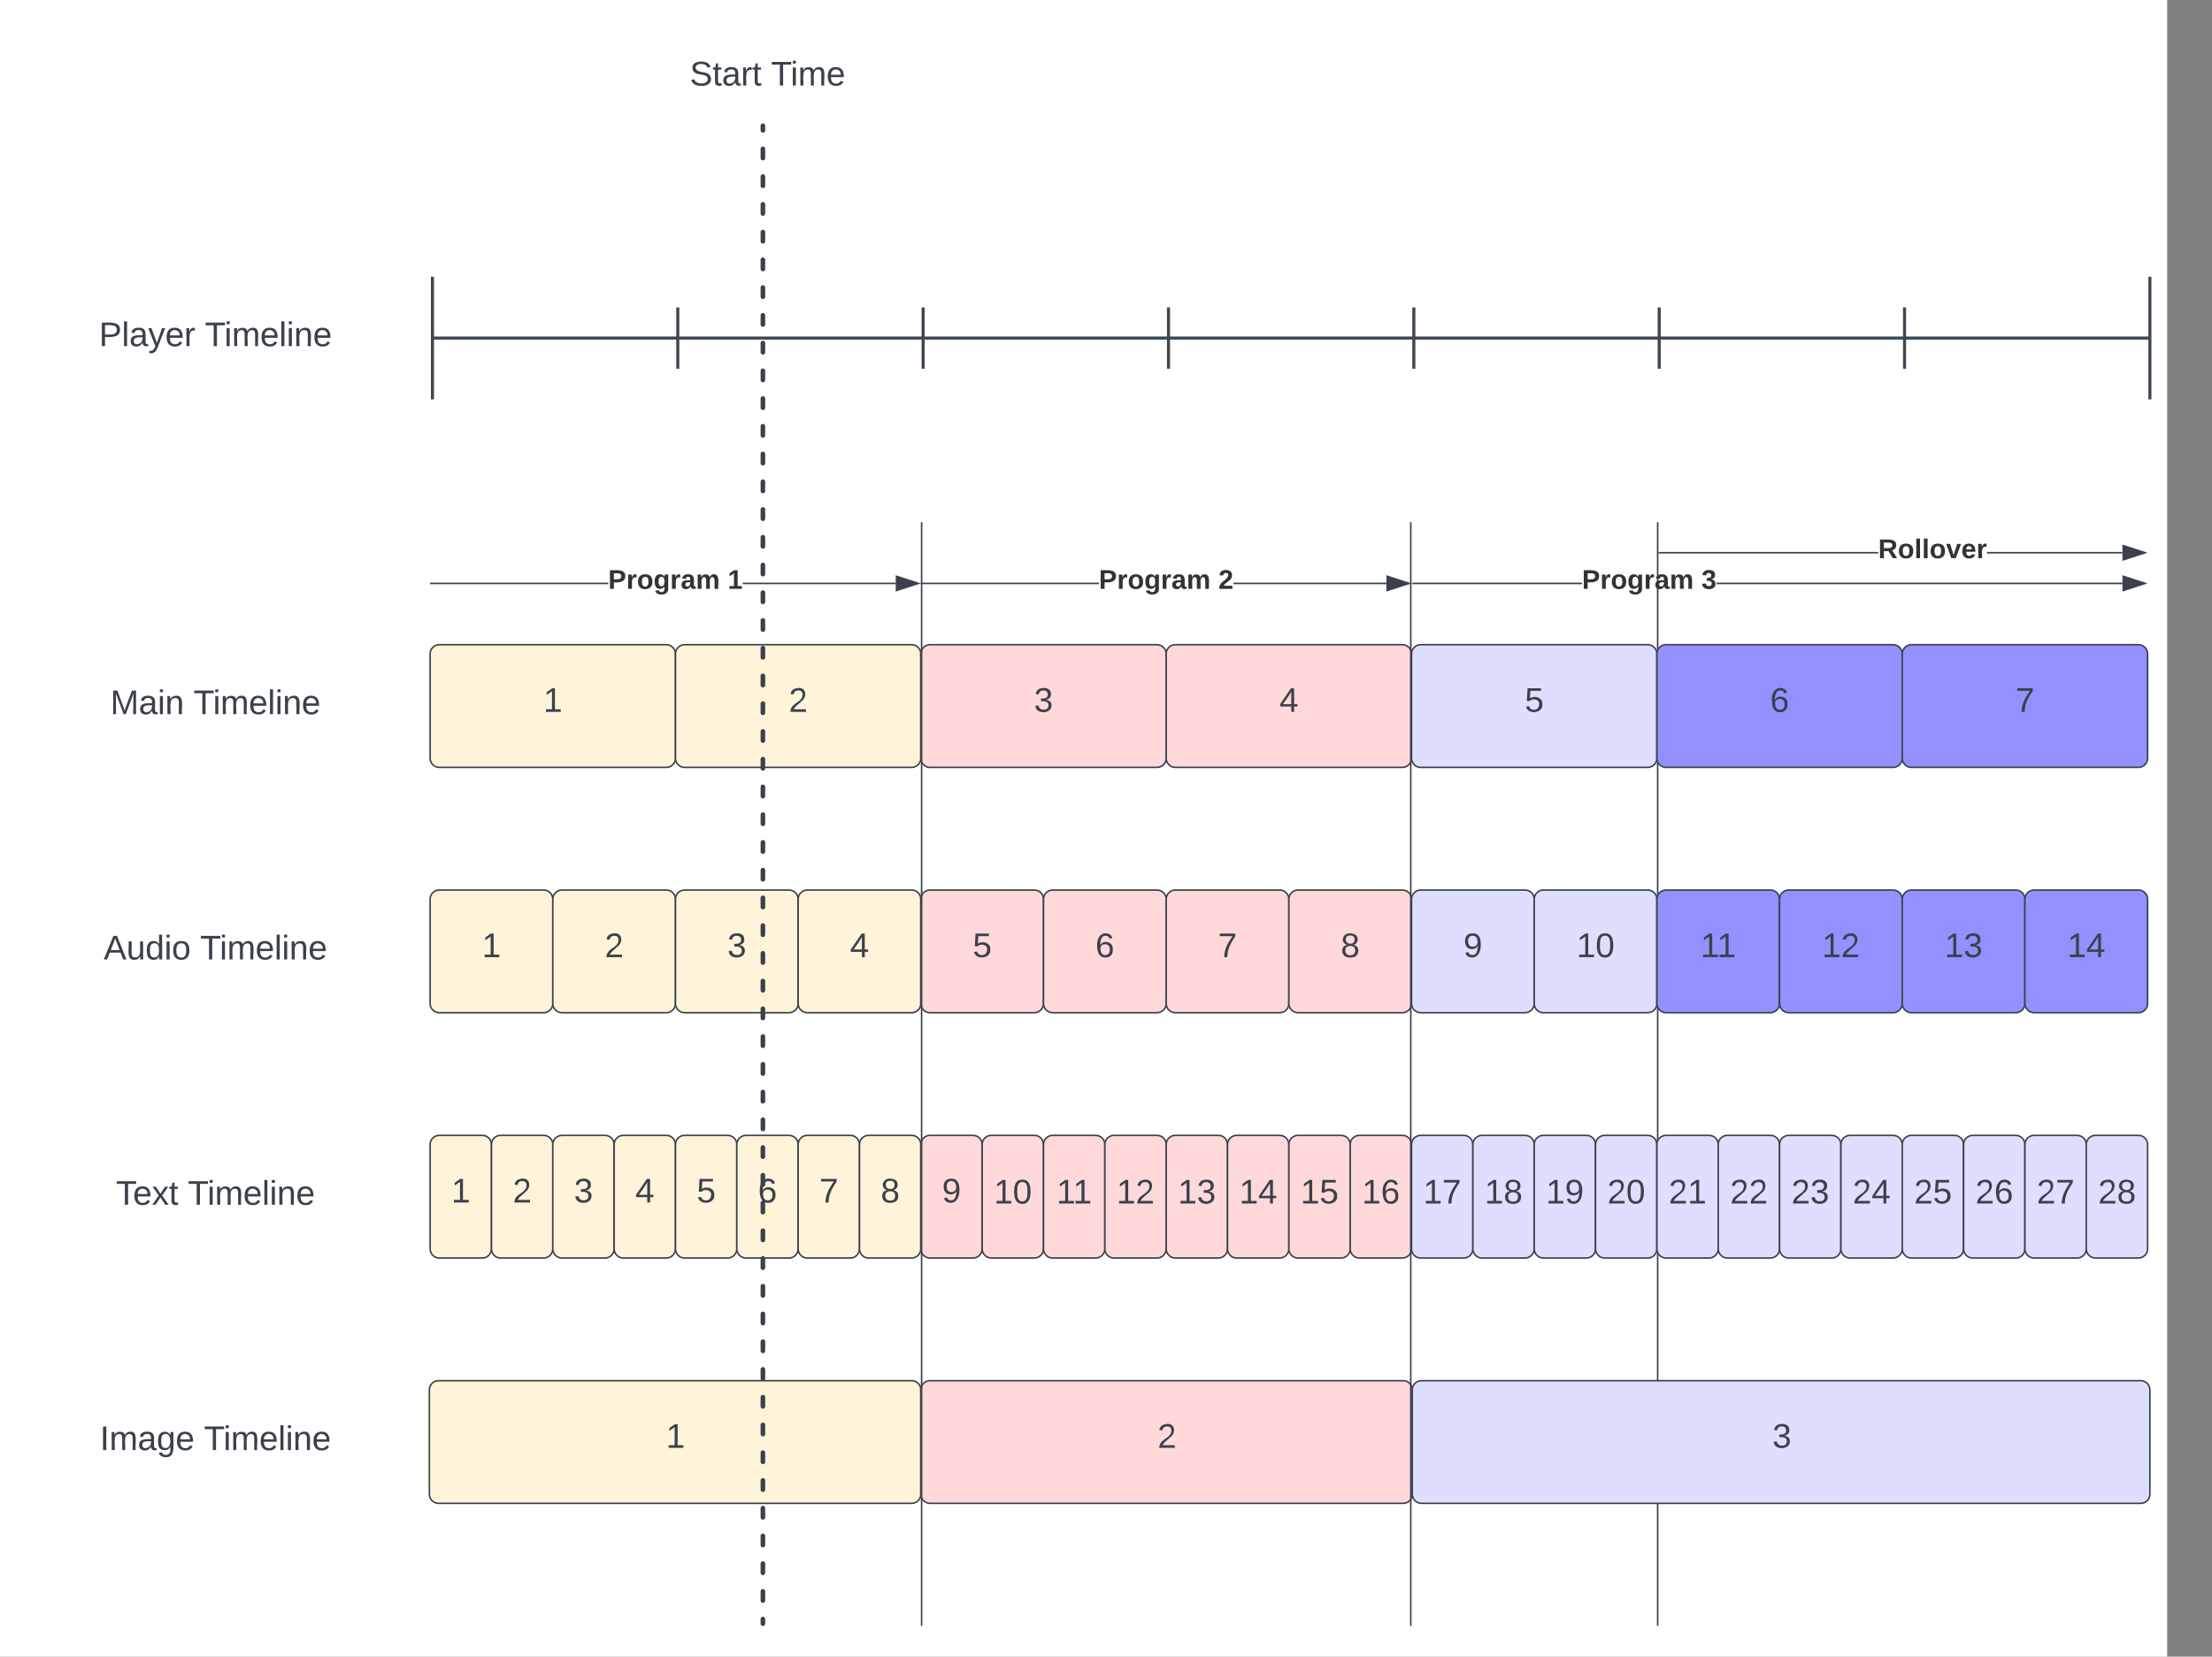 <svg xmlns="http://www.w3.org/2000/svg" xmlns:xlink="http://www.w3.org/1999/xlink" xmlns:lucid="lucid" width="1442.5" height="1080.5"><rect width="100%" height="100%" fill="#808080" stroke="none"/><g transform="translate(413.25 -317.083)" lucid:page-tab-id="H.W3llDoaCpT"><path d="M-500 0h1500v1500H-500z" fill="#fff"/><path d="M667.75 658.08v719" stroke="#3a414a" stroke-linecap="round" fill="none"/><path d="M-392.75 513.58a6 6 0 0 1 6-6h228a6 6 0 0 1 6 6v48a6 6 0 0 1-6 6h-228a6 6 0 0 1-6-6z" stroke="#000" stroke-opacity="0" fill="#fff" fill-opacity="0"/><use xlink:href="#a" transform="matrix(1,0,0,1,-387.75,512.583) translate(39.074 30.278)"/><use xlink:href="#b" transform="matrix(1,0,0,1,-387.75,512.583) translate(108.086 30.278)"/><path d="M-392.75 753.58a6 6 0 0 1 6-6h228a6 6 0 0 1 6 6v48a6 6 0 0 1-6 6h-228a6 6 0 0 1-6-6z" stroke="#000" stroke-opacity="0" fill="#fff" fill-opacity="0"/><use xlink:href="#c" transform="matrix(1,0,0,1,-387.75,752.583) translate(46.481 30.278)"/><use xlink:href="#b" transform="matrix(1,0,0,1,-387.75,752.583) translate(100.679 30.278)"/><path d="M-132.75 743.58a6 6 0 0 1 6-6h148a6 6 0 0 1 6 6v68a6 6 0 0 1-6 6h-148a6 6 0 0 1-6-6z" stroke="#3a414a" fill="#fff3d9"/><use xlink:href="#d" transform="matrix(1,0,0,1,-120.75,749.583) translate(61.827 31.778)"/><path d="M27.25 743.58a6 6 0 0 1 6-6h148a6 6 0 0 1 6 6v68a6 6 0 0 1-6 6h-148a6 6 0 0 1-6-6z" stroke="#3a414a" fill="#fff3d9"/><use xlink:href="#e" transform="matrix(1,0,0,1,39.25,749.583) translate(61.827 31.778)"/><path d="M187.25 743.58a6 6 0 0 1 6-6h148a6 6 0 0 1 6 6v68a6 6 0 0 1-6 6h-148a6 6 0 0 1-6-6z" stroke="#3a414a" fill="#ffd9d9"/><use xlink:href="#f" transform="matrix(1,0,0,1,199.25,749.583) translate(61.827 31.778)"/><path d="M347.25 743.58a6 6 0 0 1 6-6h148a6 6 0 0 1 6 6v68a6 6 0 0 1-6 6h-148a6 6 0 0 1-6-6z" stroke="#3a414a" fill="#ffd9d9"/><use xlink:href="#g" transform="matrix(1,0,0,1,359.25,749.583) translate(61.827 31.778)"/><path d="M507.25 743.58a6 6 0 0 1 6-6h148a6 6 0 0 1 6 6v68a6 6 0 0 1-6 6h-148a6 6 0 0 1-6-6z" stroke="#3a414a" fill="#dedeff"/><use xlink:href="#h" transform="matrix(1,0,0,1,519.25,749.583) translate(61.827 31.778)"/><path d="M667.25 743.58a6 6 0 0 1 6-6h148a6 6 0 0 1 6 6v68a6 6 0 0 1-6 6h-148a6 6 0 0 1-6-6z" stroke="#3a414a" fill="#9391ff"/><use xlink:href="#i" transform="matrix(1,0,0,1,679.25,749.583) translate(61.827 31.778)"/><path d="M827.25 743.58a6 6 0 0 1 6-6h148a6 6 0 0 1 6 6v68a6 6 0 0 1-6 6h-148a6 6 0 0 1-6-6z" stroke="#3a414a" fill="#9391ff"/><use xlink:href="#j" transform="matrix(1,0,0,1,839.25,749.583) translate(61.827 31.778)"/><path d="M-132.75 903.58a6 6 0 0 1 6-6h68a6 6 0 0 1 6 6v68a6 6 0 0 1-6 6h-68a6 6 0 0 1-6-6z" stroke="#3a414a" fill="#fff3d9"/><use xlink:href="#d" transform="matrix(1,0,0,1,-120.75,909.583) translate(21.827 31.778)"/><path d="M-52.75 903.58a6 6 0 0 1 6-6h68a6 6 0 0 1 6 6v68a6 6 0 0 1-6 6h-68a6 6 0 0 1-6-6z" stroke="#3a414a" fill="#fff3d9"/><use xlink:href="#e" transform="matrix(1,0,0,1,-40.75,909.583) translate(21.827 31.778)"/><path d="M27.25 903.58a6 6 0 0 1 6-6h68a6 6 0 0 1 6 6v68a6 6 0 0 1-6 6h-68a6 6 0 0 1-6-6z" stroke="#3a414a" fill="#fff3d9"/><use xlink:href="#f" transform="matrix(1,0,0,1,39.25,909.583) translate(21.827 31.778)"/><path d="M107.25 903.58a6 6 0 0 1 6-6h68a6 6 0 0 1 6 6v68a6 6 0 0 1-6 6h-68a6 6 0 0 1-6-6z" stroke="#3a414a" fill="#fff3d9"/><use xlink:href="#g" transform="matrix(1,0,0,1,119.25,909.583) translate(21.827 31.778)"/><path d="M187.25 903.58a6 6 0 0 1 6-6h68a6 6 0 0 1 6 6v68a6 6 0 0 1-6 6h-68a6 6 0 0 1-6-6z" stroke="#3a414a" fill="#ffd9d9"/><use xlink:href="#h" transform="matrix(1,0,0,1,199.25,909.583) translate(21.827 31.778)"/><path d="M267.25 903.58a6 6 0 0 1 6-6h68a6 6 0 0 1 6 6v68a6 6 0 0 1-6 6h-68a6 6 0 0 1-6-6z" stroke="#3a414a" fill="#ffd9d9"/><use xlink:href="#i" transform="matrix(1,0,0,1,279.25,909.583) translate(21.827 31.778)"/><path d="M347.25 903.58a6 6 0 0 1 6-6h68a6 6 0 0 1 6 6v68a6 6 0 0 1-6 6h-68a6 6 0 0 1-6-6z" stroke="#3a414a" fill="#ffd9d9"/><use xlink:href="#j" transform="matrix(1,0,0,1,359.25,909.583) translate(21.827 31.778)"/><path d="M427.25 903.58a6 6 0 0 1 6-6h68a6 6 0 0 1 6 6v68a6 6 0 0 1-6 6h-68a6 6 0 0 1-6-6z" stroke="#3a414a" fill="#ffd9d9"/><use xlink:href="#k" transform="matrix(1,0,0,1,439.25,909.583) translate(21.827 31.778)"/><path d="M507.25 903.58a6 6 0 0 1 6-6h68a6 6 0 0 1 6 6v68a6 6 0 0 1-6 6h-68a6 6 0 0 1-6-6z" stroke="#3a414a" fill="#dedeff"/><use xlink:href="#l" transform="matrix(1,0,0,1,519.25,909.583) translate(21.827 31.778)"/><path d="M587.25 903.58a6 6 0 0 1 6-6h68a6 6 0 0 1 6 6v68a6 6 0 0 1-6 6h-68a6 6 0 0 1-6-6z" stroke="#3a414a" fill="#dedeff"/><use xlink:href="#m" transform="matrix(1,0,0,1,599.25,909.583) translate(15.654 31.778)"/><path d="M667.25 903.58a6 6 0 0 1 6-6h68a6 6 0 0 1 6 6v68a6 6 0 0 1-6 6h-68a6 6 0 0 1-6-6z" stroke="#3a414a" fill="#9391ff"/><use xlink:href="#n" transform="matrix(1,0,0,1,679.25,909.583) translate(16.488 31.778)"/><path d="M747.25 903.58a6 6 0 0 1 6-6h68a6 6 0 0 1 6 6v68a6 6 0 0 1-6 6h-68a6 6 0 0 1-6-6z" stroke="#3a414a" fill="#9391ff"/><use xlink:href="#o" transform="matrix(1,0,0,1,759.25,909.583) translate(15.654 31.778)"/><path d="M827.25 903.58a6 6 0 0 1 6-6h68a6 6 0 0 1 6 6v68a6 6 0 0 1-6 6h-68a6 6 0 0 1-6-6z" stroke="#3a414a" fill="#9391ff"/><use xlink:href="#p" transform="matrix(1,0,0,1,839.25,909.583) translate(15.654 31.778)"/><path d="M907.25 903.58a6 6 0 0 1 6-6h68a6 6 0 0 1 6 6v68a6 6 0 0 1-6 6h-68a6 6 0 0 1-6-6z" stroke="#3a414a" fill="#9391ff"/><use xlink:href="#q" transform="matrix(1,0,0,1,919.25,909.583) translate(15.654 31.778)"/><path d="M-133.25 1223.58a6 6 0 0 1 6-6h308.5a6 6 0 0 1 6 6v68a6 6 0 0 1-6 6h-308.5a6 6 0 0 1-6-6z" stroke="#3a414a" fill="#fff3d9"/><use xlink:href="#d" transform="matrix(1,0,0,1,-121.25,1229.583) translate(142.327 31.778)"/><path d="M187.25 1223.58a6 6 0 0 1 6-6h308.5a6 6 0 0 1 6 6v68a6 6 0 0 1-6 6h-308.5a6 6 0 0 1-6-6z" stroke="#3a414a" fill="#ffd9d9"/><use xlink:href="#e" transform="matrix(1,0,0,1,199.25,1229.583) translate(142.327 31.778)"/><path d="M507.75 1223.58a6 6 0 0 1 6-6h469a6 6 0 0 1 6 6v68a6 6 0 0 1-6 6h-469a6 6 0 0 1-6-6z" stroke="#3a414a" fill="#dedeff"/><use xlink:href="#f" transform="matrix(1,0,0,1,519.75,1229.583) translate(222.827 31.778)"/><path d="M-132.75 1063.58a6 6 0 0 1 6-6h28a6 6 0 0 1 6 6v68a6 6 0 0 1-6 6h-28a6 6 0 0 1-6-6z" stroke="#3a414a" fill="#fff3d9"/><use xlink:href="#d" transform="matrix(1,0,0,1,-120.75,1069.583) translate(1.827 31.778)"/><path d="M-92.75 1063.58a6 6 0 0 1 6-6h28a6 6 0 0 1 6 6v68a6 6 0 0 1-6 6h-28a6 6 0 0 1-6-6z" stroke="#3a414a" fill="#fff3d9"/><use xlink:href="#e" transform="matrix(1,0,0,1,-80.75,1069.583) translate(1.827 31.778)"/><path d="M-52.75 1063.58a6 6 0 0 1 6-6h28a6 6 0 0 1 6 6v68a6 6 0 0 1-6 6h-28a6 6 0 0 1-6-6z" stroke="#3a414a" fill="#fff3d9"/><use xlink:href="#f" transform="matrix(1,0,0,1,-40.75,1069.583) translate(1.827 31.778)"/><path d="M-12.75 1063.58a6 6 0 0 1 6-6h28a6 6 0 0 1 6 6v68a6 6 0 0 1-6 6h-28a6 6 0 0 1-6-6z" stroke="#3a414a" fill="#fff3d9"/><use xlink:href="#g" transform="matrix(1,0,0,1,-0.75,1069.583) translate(1.827 31.778)"/><path d="M27.25 1063.58a6 6 0 0 1 6-6h28a6 6 0 0 1 6 6v68a6 6 0 0 1-6 6h-28a6 6 0 0 1-6-6z" stroke="#3a414a" fill="#fff3d9"/><use xlink:href="#h" transform="matrix(1,0,0,1,39.25,1069.583) translate(1.827 31.778)"/><path d="M67.25 1063.58a6 6 0 0 1 6-6h28a6 6 0 0 1 6 6v68a6 6 0 0 1-6 6h-28a6 6 0 0 1-6-6z" stroke="#3a414a" fill="#fff3d9"/><use xlink:href="#i" transform="matrix(1,0,0,1,79.25,1069.583) translate(1.827 31.778)"/><path d="M107.25 1063.58a6 6 0 0 1 6-6h28a6 6 0 0 1 6 6v68a6 6 0 0 1-6 6h-28a6 6 0 0 1-6-6z" stroke="#3a414a" fill="#fff3d9"/><use xlink:href="#j" transform="matrix(1,0,0,1,119.25,1069.583) translate(1.827 31.778)"/><path d="M147.25 1063.58a6 6 0 0 1 6-6h28a6 6 0 0 1 6 6v68a6 6 0 0 1-6 6h-28a6 6 0 0 1-6-6z" stroke="#3a414a" fill="#fff3d9"/><use xlink:href="#k" transform="matrix(1,0,0,1,159.25,1069.583) translate(1.827 31.778)"/><path d="M187.25 1063.58a6 6 0 0 1 6-6h28a6 6 0 0 1 6 6v68a6 6 0 0 1-6 6h-28a6 6 0 0 1-6-6z" stroke="#3a414a" fill="#ffd9d9"/><use xlink:href="#l" transform="matrix(1,0,0,1,199.25,1069.583) translate(1.827 31.778)"/><path d="M227.25 1063.58a6 6 0 0 1 6-6h28a6 6 0 0 1 6 6v68a6 6 0 0 1-6 6h-28a6 6 0 0 1-6-6z" stroke="#3a414a" fill="#ffd9d9"/><use xlink:href="#m" transform="matrix(1,0,0,1,239.25,1069.583) translate(-4.346 32.444)"/><path d="M267.25 1063.58a6 6 0 0 1 6-6h28a6 6 0 0 1 6 6v68a6 6 0 0 1-6 6h-28a6 6 0 0 1-6-6z" stroke="#3a414a" fill="#ffd9d9"/><use xlink:href="#n" transform="matrix(1,0,0,1,279.25,1069.583) translate(-3.512 32.444)"/><path d="M307.25 1063.58a6 6 0 0 1 6-6h28a6 6 0 0 1 6 6v68a6 6 0 0 1-6 6h-28a6 6 0 0 1-6-6z" stroke="#3a414a" fill="#ffd9d9"/><use xlink:href="#o" transform="matrix(1,0,0,1,319.25,1069.583) translate(-4.346 32.444)"/><path d="M347.25 1063.58a6 6 0 0 1 6-6h28a6 6 0 0 1 6 6v68a6 6 0 0 1-6 6h-28a6 6 0 0 1-6-6z" stroke="#3a414a" fill="#ffd9d9"/><use xlink:href="#p" transform="matrix(1,0,0,1,359.25,1069.583) translate(-4.346 32.444)"/><path d="M387.25 1063.58a6 6 0 0 1 6-6h28a6 6 0 0 1 6 6v68a6 6 0 0 1-6 6h-28a6 6 0 0 1-6-6z" stroke="#3a414a" fill="#ffd9d9"/><use xlink:href="#q" transform="matrix(1,0,0,1,399.25,1069.583) translate(-4.346 32.444)"/><path d="M427.25 1063.58a6 6 0 0 1 6-6h28a6 6 0 0 1 6 6v68a6 6 0 0 1-6 6h-28a6 6 0 0 1-6-6z" stroke="#3a414a" fill="#ffd9d9"/><use xlink:href="#r" transform="matrix(1,0,0,1,439.25,1069.583) translate(-4.346 32.444)"/><path d="M467.25 1063.58a6 6 0 0 1 6-6h28a6 6 0 0 1 6 6v68a6 6 0 0 1-6 6h-28a6 6 0 0 1-6-6z" stroke="#3a414a" fill="#ffd9d9"/><use xlink:href="#s" transform="matrix(1,0,0,1,479.25,1069.583) translate(-4.346 32.444)"/><path d="M507.25 1063.58a6 6 0 0 1 6-6h28a6 6 0 0 1 6 6v68a6 6 0 0 1-6 6h-28a6 6 0 0 1-6-6z" stroke="#3a414a" fill="#dedeff"/><use xlink:href="#t" transform="matrix(1,0,0,1,519.25,1069.583) translate(-4.346 32.444)"/><path d="M547.25 1063.58a6 6 0 0 1 6-6h28a6 6 0 0 1 6 6v68a6 6 0 0 1-6 6h-28a6 6 0 0 1-6-6z" stroke="#3a414a" fill="#dedeff"/><use xlink:href="#u" transform="matrix(1,0,0,1,559.25,1069.583) translate(-4.346 32.444)"/><path d="M587.25 1063.58a6 6 0 0 1 6-6h28a6 6 0 0 1 6 6v68a6 6 0 0 1-6 6h-28a6 6 0 0 1-6-6z" stroke="#3a414a" fill="#dedeff"/><use xlink:href="#v" transform="matrix(1,0,0,1,599.25,1069.583) translate(-4.346 32.444)"/><path d="M627.25 1063.58a6 6 0 0 1 6-6h28a6 6 0 0 1 6 6v68a6 6 0 0 1-6 6h-28a6 6 0 0 1-6-6z" stroke="#3a414a" fill="#dedeff"/><use xlink:href="#w" transform="matrix(1,0,0,1,639.25,1069.583) translate(-4.346 32.444)"/><path d="M667.25 1063.58a6 6 0 0 1 6-6h28a6 6 0 0 1 6 6v68a6 6 0 0 1-6 6h-28a6 6 0 0 1-6-6z" stroke="#3a414a" fill="#dedeff"/><use xlink:href="#x" transform="matrix(1,0,0,1,679.25,1069.583) translate(-4.346 32.444)"/><path d="M707.25 1063.58a6 6 0 0 1 6-6h28a6 6 0 0 1 6 6v68a6 6 0 0 1-6 6h-28a6 6 0 0 1-6-6z" stroke="#3a414a" fill="#dedeff"/><use xlink:href="#y" transform="matrix(1,0,0,1,719.25,1069.583) translate(-4.346 32.444)"/><path d="M747.25 1063.58a6 6 0 0 1 6-6h28a6 6 0 0 1 6 6v68a6 6 0 0 1-6 6h-28a6 6 0 0 1-6-6z" stroke="#3a414a" fill="#dedeff"/><use xlink:href="#z" transform="matrix(1,0,0,1,759.25,1069.583) translate(-4.346 32.444)"/><path d="M787.25 1063.58a6 6 0 0 1 6-6h28a6 6 0 0 1 6 6v68a6 6 0 0 1-6 6h-28a6 6 0 0 1-6-6z" stroke="#3a414a" fill="#dedeff"/><use xlink:href="#A" transform="matrix(1,0,0,1,799.25,1069.583) translate(-4.346 32.444)"/><path d="M827.25 1063.58a6 6 0 0 1 6-6h28a6 6 0 0 1 6 6v68a6 6 0 0 1-6 6h-28a6 6 0 0 1-6-6z" stroke="#3a414a" fill="#dedeff"/><use xlink:href="#B" transform="matrix(1,0,0,1,839.25,1069.583) translate(-4.346 32.444)"/><path d="M867.25 1063.58a6 6 0 0 1 6-6h28a6 6 0 0 1 6 6v68a6 6 0 0 1-6 6h-28a6 6 0 0 1-6-6z" stroke="#3a414a" fill="#dedeff"/><use xlink:href="#C" transform="matrix(1,0,0,1,879.25,1069.583) translate(-4.346 32.444)"/><path d="M907.25 1063.58a6 6 0 0 1 6-6h28a6 6 0 0 1 6 6v68a6 6 0 0 1-6 6h-28a6 6 0 0 1-6-6z" stroke="#3a414a" fill="#dedeff"/><use xlink:href="#D" transform="matrix(1,0,0,1,919.25,1069.583) translate(-4.346 32.444)"/><path d="M947.25 1063.58a6 6 0 0 1 6-6h28a6 6 0 0 1 6 6v68a6 6 0 0 1-6 6h-28a6 6 0 0 1-6-6z" stroke="#3a414a" fill="#dedeff"/><use xlink:href="#E" transform="matrix(1,0,0,1,959.25,1069.583) translate(-4.346 32.444)"/><path d="M-16.65 698.06h-115.6v-.95h115.6zm187.52 0H71.15v-.95h99.72z" stroke="#3a414a" stroke-width=".05" fill="#3a414a"/><path d="M-132.24 698.06h-.5v-.95h.5z" stroke="#3a414a" stroke-width=".05" fill="#3a414a"/><path d="M185.63 697.58l-14.26 4.64v-9.27z" fill="#3a414a"/><path d="M187.17 697.58l-16.28 5.3v-10.6zm-15.33 4l12.25-4-12.26-3.98z" stroke="#3a414a" stroke-width=".05" fill="#3a414a"/><use xlink:href="#F" transform="matrix(1,0,0,1,-16.651,686.917) translate(0 14.222)"/><use xlink:href="#G" transform="matrix(1,0,0,1,-16.651,686.917) translate(77.926 14.222)"/><path d="M303.35 698.06h-115.6v-.95h115.6zm187.52 0h-99.72v-.95h99.72z" stroke="#3a414a" stroke-width=".05" fill="#3a414a"/><path d="M187.76 698.06h-.5v-.95h.5z" stroke="#3a414a" stroke-width=".05" fill="#3a414a"/><path d="M505.63 697.58l-14.26 4.64v-9.27z" fill="#3a414a"/><path d="M507.17 697.58l-16.28 5.3v-10.6zm-15.33 4l12.26-4-12.26-3.98z" stroke="#3a414a" stroke-width=".05" fill="#3a414a"/><use xlink:href="#F" transform="matrix(1,0,0,1,303.349,686.917) translate(0 14.222)"/><use xlink:href="#H" transform="matrix(1,0,0,1,303.349,686.917) translate(77.926 14.222)"/><path d="M618.4 698.06H507.74v-.95H618.4zm352.47 0H706.2v-.95h264.66z" stroke="#3a414a" stroke-width=".05" fill="#3a414a"/><path stroke="#3a414a" stroke-width=".05" fill="#3a414a"/><path d="M985.63 697.58l-14.26 4.64v-9.27z" fill="#3a414a"/><path d="M987.17 697.58l-16.28 5.3v-10.6zm-15.33 4l12.25-4-12.26-3.98z" stroke="#3a414a" stroke-width=".05" fill="#3a414a"/><use xlink:href="#F" transform="matrix(1,0,0,1,618.392,686.917) translate(0 14.222)"/><use xlink:href="#I" transform="matrix(1,0,0,1,618.392,686.917) translate(77.926 14.222)"/><path d="M187.75 658.08v719M506.75 658.08v719" stroke="#3a414a" stroke-linecap="round" fill="none"/><path d="M811.57 678.06H668.75v-.95h142.82zm159.3 0h-88.34v-.95h88.34z" stroke="#3a414a" stroke-width=".05" fill="#3a414a"/><path d="M668.76 678.06h-.5v-.95h.5z" stroke="#3a414a" stroke-width=".05" fill="#3a414a"/><path d="M985.63 677.58l-14.26 4.64v-9.27z" fill="#3a414a"/><path d="M987.17 677.58l-16.28 5.3v-10.6zm-15.33 4l12.25-4-12.26-3.98z" stroke="#3a414a" stroke-width=".05" fill="#3a414a"/><use xlink:href="#J" transform="matrix(1,0,0,1,811.57,666.917) translate(0 14.222)"/><path d="M-131.25 503.58a6 6 0 0 1 6-6h1108a6 6 0 0 1 6 6v68a6 6 0 0 1-6 6h-1108a6 6 0 0 1-6-6z" fill="none"/><path d="M-131.25 537.58h1120m-1120-40v80m1120-80v80m-960-60v40m160-40v40m160-40v40m160-40v40m160-40v40m160-40v40" stroke="#3d4752" stroke-width="2" fill="none"/><path d="M-392.75 913.58a6 6 0 0 1 6-6h228a6 6 0 0 1 6 6v48a6 6 0 0 1-6 6h-228a6 6 0 0 1-6-6z" stroke="#000" stroke-opacity="0" fill="#fff" fill-opacity="0"/><use xlink:href="#K" transform="matrix(1,0,0,1,-387.75,912.583) translate(42.13 30.278)"/><use xlink:href="#b" transform="matrix(1,0,0,1,-387.75,912.583) translate(105.031 30.278)"/><path d="M-392.75 1073.58a6 6 0 0 1 6-6h228a6 6 0 0 1 6 6v48a6 6 0 0 1-6 6h-228a6 6 0 0 1-6-6z" stroke="#000" stroke-opacity="0" fill="#fff" fill-opacity="0"/><use xlink:href="#L" transform="matrix(1,0,0,1,-387.75,1072.583) translate(50.154 30.278)"/><use xlink:href="#b" transform="matrix(1,0,0,1,-387.75,1072.583) translate(97.006 30.278)"/><path d="M-392.75 1233.58a6 6 0 0 1 6-6h228a6 6 0 0 1 6 6v48a6 6 0 0 1-6 6h-228a6 6 0 0 1-6-6z" stroke="#000" stroke-opacity="0" fill="#fff" fill-opacity="0"/><g><use xlink:href="#M" transform="matrix(1,0,0,1,-387.75,1232.583) translate(39.66 30.278)"/><use xlink:href="#b" transform="matrix(1,0,0,1,-387.75,1232.583) translate(107.5 30.278)"/></g><g fill="none"><path d="M84.25 399.08v977"/><path d="M84.25 399.08v3.02m0 12.06v6.03m0 12.05v6.03m0 12.07v6.03m0 12.06v6.03m0 12.06v6.03m0 12.06v6.03m0 12.07v6.03m0 12.06v6.04m0 12.06v6.03m0 12.06V583m0 12.07v6.02m0 12.06v6.03m0 12.07v6.03m0 12.06v6.04m0 12.06v6.03m0 12.05v6.03m0 12.06v6.03m0 12.06v6.04m0 12.06v6.03m0 12.06v6.03m0 12.06v6.04m0 12.07v6.04m0 12.06v6.03m0 12.06v6.02m0 12.06v6.03m0 12.08v6.03m0 12.07v6.03m0 12.06v6.03m0 12.05v6.03m0 12.07v6.03m0 12.06v6.03m0 12.06v6.03m0 12.06v6.03m0 12.07v6.03m0 12.06v6.04m0 12.06v6.03m0 12.06v6.02m0 12.07v6.02m0 12.06v6.03m0 12.07v6.03m0 12.06v6.04m0 12.06v6.03m0 12.05v6.03m0 12.06v6.03m0 12.06v6.04m0 12.06v6.03m0 12.06v6.03m0 12.06v6.04m0 12.07v6.04m0 12.06v6.03m0 12.06v6.02m0 12.06v6.03m0 12.08v6.03m0 12.07v3" stroke="#3a414a" stroke-width="3" stroke-linecap="round"/></g><path d="M-32.75 343.58a6 6 0 0 1 6-6h228a6 6 0 0 1 6 6v48a6 6 0 0 1-6 6h-228a6 6 0 0 1-6-6z" stroke="#000" stroke-opacity="0" fill="#fff" fill-opacity="0"/><g><use xlink:href="#N" transform="matrix(1,0,0,1,-27.75,342.583) translate(64.29 30.278)"/><use xlink:href="#O" transform="matrix(1,0,0,1,-27.75,342.583) translate(117.315 30.278)"/></g><defs><path fill="#3a414a" d="M30-248c87 1 191-15 191 75 0 78-77 80-158 76V0H30v-248zm33 125c57 0 124 11 124-50 0-59-68-47-124-48v98" id="P"/><path fill="#3a414a" d="M24 0v-261h32V0H24" id="Q"/><path fill="#3a414a" d="M141-36C126-15 110 5 73 4 37 3 15-17 15-53c-1-64 63-63 125-63 3-35-9-54-41-54-24 1-41 7-42 31l-33-3c5-37 33-52 76-52 45 0 72 20 72 64v82c-1 20 7 32 28 27v20c-31 9-61-2-59-35zM48-53c0 20 12 33 32 33 41-3 63-29 60-74-43 2-92-5-92 41" id="R"/><path fill="#3a414a" d="M179-190L93 31C79 59 56 82 12 73V49c39 6 53-20 64-50L1-190h34L92-34l54-156h33" id="S"/><path fill="#3a414a" d="M100-194c63 0 86 42 84 106H49c0 40 14 67 53 68 26 1 43-12 49-29l28 8c-11 28-37 45-77 45C44 4 14-33 15-96c1-61 26-98 85-98zm52 81c6-60-76-77-97-28-3 7-6 17-6 28h103" id="T"/><path fill="#3a414a" d="M114-163C36-179 61-72 57 0H25l-1-190h30c1 12-1 29 2 39 6-27 23-49 58-41v29" id="U"/><g id="a"><use transform="matrix(0.062,0,0,0.062,0,0)" xlink:href="#P"/><use transform="matrix(0.062,0,0,0.062,14.815,0)" xlink:href="#Q"/><use transform="matrix(0.062,0,0,0.062,19.691,0)" xlink:href="#R"/><use transform="matrix(0.062,0,0,0.062,32.037,0)" xlink:href="#S"/><use transform="matrix(0.062,0,0,0.062,43.148,0)" xlink:href="#T"/><use transform="matrix(0.062,0,0,0.062,55.494,0)" xlink:href="#U"/></g><path fill="#3a414a" d="M127-220V0H93v-220H8v-28h204v28h-85" id="V"/><path fill="#3a414a" d="M24-231v-30h32v30H24zM24 0v-190h32V0H24" id="W"/><path fill="#3a414a" d="M210-169c-67 3-38 105-44 169h-31v-121c0-29-5-50-35-48C34-165 62-65 56 0H25l-1-190h30c1 10-1 24 2 32 10-44 99-50 107 0 11-21 27-35 58-36 85-2 47 119 55 194h-31v-121c0-29-5-49-35-48" id="X"/><path fill="#3a414a" d="M117-194c89-4 53 116 60 194h-32v-121c0-31-8-49-39-48C34-167 62-67 57 0H25l-1-190h30c1 10-1 24 2 32 11-22 29-35 61-36" id="Y"/><g id="b"><use transform="matrix(0.062,0,0,0.062,0,0)" xlink:href="#V"/><use transform="matrix(0.062,0,0,0.062,12.716,0)" xlink:href="#W"/><use transform="matrix(0.062,0,0,0.062,17.593,0)" xlink:href="#X"/><use transform="matrix(0.062,0,0,0.062,36.049,0)" xlink:href="#T"/><use transform="matrix(0.062,0,0,0.062,48.395,0)" xlink:href="#Q"/><use transform="matrix(0.062,0,0,0.062,53.272,0)" xlink:href="#W"/><use transform="matrix(0.062,0,0,0.062,58.148,0)" xlink:href="#Y"/><use transform="matrix(0.062,0,0,0.062,70.494,0)" xlink:href="#T"/></g><path fill="#3a414a" d="M240 0l2-218c-23 76-54 145-80 218h-23L58-218 59 0H30v-248h44l77 211c21-75 51-140 76-211h43V0h-30" id="Z"/><g id="c"><use transform="matrix(0.062,0,0,0.062,0,0)" xlink:href="#Z"/><use transform="matrix(0.062,0,0,0.062,18.457,0)" xlink:href="#R"/><use transform="matrix(0.062,0,0,0.062,30.802,0)" xlink:href="#W"/><use transform="matrix(0.062,0,0,0.062,35.679,0)" xlink:href="#Y"/></g><path fill="#3a414a" d="M27 0v-27h64v-190l-56 39v-29l58-41h29v221h61V0H27" id="aa"/><use transform="matrix(0.062,0,0,0.062,0,0)" xlink:href="#aa" id="d"/><path fill="#3a414a" d="M101-251c82-7 93 87 43 132L82-64C71-53 59-42 53-27h129V0H18c2-99 128-94 128-182 0-28-16-43-45-43s-46 15-49 41l-32-3c6-41 34-60 81-64" id="ab"/><use transform="matrix(0.062,0,0,0.062,0,0)" xlink:href="#ab" id="e"/><path fill="#3a414a" d="M126-127c33 6 58 20 58 59 0 88-139 92-164 29-3-8-5-16-6-25l32-3c6 27 21 44 54 44 32 0 52-15 52-46 0-38-36-46-79-43v-28c39 1 72-4 72-42 0-27-17-43-46-43-28 0-47 15-49 41l-32-3c6-42 35-63 81-64 48-1 79 21 79 65 0 36-21 52-52 59" id="ac"/><use transform="matrix(0.062,0,0,0.062,0,0)" xlink:href="#ac" id="f"/><path fill="#3a414a" d="M155-56V0h-30v-56H8v-25l114-167h33v167h35v25h-35zm-30-156c-27 46-58 90-88 131h88v-131" id="ad"/><use transform="matrix(0.062,0,0,0.062,0,0)" xlink:href="#ad" id="g"/><path fill="#3a414a" d="M54-142c48-35 137-8 131 61C196 18 31 33 14-55l32-4c7 23 22 37 52 37 35-1 51-22 54-58 4-55-73-65-99-34H22l8-134h141v27H59" id="ae"/><use transform="matrix(0.062,0,0,0.062,0,0)" xlink:href="#ae" id="h"/><path fill="#3a414a" d="M110-160c48 1 74 30 74 79 0 53-28 85-80 85-65 0-83-55-86-122-5-90 50-162 133-122 14 7 22 21 27 39l-31 6c-5-40-67-38-82-6-9 19-15 44-15 74 11-20 30-34 60-33zm-7 138c34 0 49-23 49-58s-16-56-50-56c-29 0-50 16-49 49 1 36 15 65 50 65" id="af"/><use transform="matrix(0.062,0,0,0.062,0,0)" xlink:href="#af" id="i"/><path fill="#3a414a" d="M64 0c3-98 48-159 88-221H18v-27h164v26C143-157 98-101 97 0H64" id="ag"/><use transform="matrix(0.062,0,0,0.062,0,0)" xlink:href="#ag" id="j"/><path fill="#3a414a" d="M134-131c28 9 52 24 51 62-1 50-34 73-85 73S17-19 16-69c0-36 21-54 49-61-75-25-45-126 34-121 46 3 78 18 79 63 0 33-17 51-44 57zm-34-11c31 1 46-15 46-44 0-28-17-43-47-42-29 0-46 13-45 42 1 28 16 44 46 44zm1 122c35 0 51-18 51-52 0-30-18-46-53-46-33 0-51 17-51 47 0 34 19 51 53 51" id="ah"/><use transform="matrix(0.062,0,0,0.062,0,0)" xlink:href="#ah" id="k"/><path fill="#3a414a" d="M99-251c64 0 84 50 84 122C183-37 130 33 47-8c-14-7-20-23-25-40l30-5c6 39 69 39 84 7 9-19 16-44 16-74-10 22-31 35-62 35-49 0-73-33-73-83 0-54 28-83 82-83zm-1 141c31-1 51-18 51-49 0-36-14-67-51-67-34 0-49 23-49 58 0 34 15 58 49 58" id="ai"/><use transform="matrix(0.062,0,0,0.062,0,0)" xlink:href="#ai" id="l"/><path fill="#3a414a" d="M101-251c68 0 85 55 85 127S166 4 100 4C33 4 14-52 14-124c0-73 17-127 87-127zm-1 229c47 0 54-49 54-102s-4-102-53-102c-51 0-55 48-55 102 0 53 5 102 54 102" id="aj"/><g id="m"><use transform="matrix(0.062,0,0,0.062,0,0)" xlink:href="#aa"/><use transform="matrix(0.062,0,0,0.062,12.346,0)" xlink:href="#aj"/></g><g id="n"><use transform="matrix(0.062,0,0,0.062,0,0)" xlink:href="#aa"/><use transform="matrix(0.062,0,0,0.062,10.679,0)" xlink:href="#aa"/></g><g id="o"><use transform="matrix(0.062,0,0,0.062,0,0)" xlink:href="#aa"/><use transform="matrix(0.062,0,0,0.062,12.346,0)" xlink:href="#ab"/></g><g id="p"><use transform="matrix(0.062,0,0,0.062,0,0)" xlink:href="#aa"/><use transform="matrix(0.062,0,0,0.062,12.346,0)" xlink:href="#ac"/></g><g id="q"><use transform="matrix(0.062,0,0,0.062,0,0)" xlink:href="#aa"/><use transform="matrix(0.062,0,0,0.062,12.346,0)" xlink:href="#ad"/></g><g id="r"><use transform="matrix(0.062,0,0,0.062,0,0)" xlink:href="#aa"/><use transform="matrix(0.062,0,0,0.062,12.346,0)" xlink:href="#ae"/></g><g id="s"><use transform="matrix(0.062,0,0,0.062,0,0)" xlink:href="#aa"/><use transform="matrix(0.062,0,0,0.062,12.346,0)" xlink:href="#af"/></g><g id="t"><use transform="matrix(0.062,0,0,0.062,0,0)" xlink:href="#aa"/><use transform="matrix(0.062,0,0,0.062,12.346,0)" xlink:href="#ag"/></g><g id="u"><use transform="matrix(0.062,0,0,0.062,0,0)" xlink:href="#aa"/><use transform="matrix(0.062,0,0,0.062,12.346,0)" xlink:href="#ah"/></g><g id="v"><use transform="matrix(0.062,0,0,0.062,0,0)" xlink:href="#aa"/><use transform="matrix(0.062,0,0,0.062,12.346,0)" xlink:href="#ai"/></g><g id="w"><use transform="matrix(0.062,0,0,0.062,0,0)" xlink:href="#ab"/><use transform="matrix(0.062,0,0,0.062,12.346,0)" xlink:href="#aj"/></g><g id="x"><use transform="matrix(0.062,0,0,0.062,0,0)" xlink:href="#ab"/><use transform="matrix(0.062,0,0,0.062,12.346,0)" xlink:href="#aa"/></g><g id="y"><use transform="matrix(0.062,0,0,0.062,0,0)" xlink:href="#ab"/><use transform="matrix(0.062,0,0,0.062,12.346,0)" xlink:href="#ab"/></g><g id="z"><use transform="matrix(0.062,0,0,0.062,0,0)" xlink:href="#ab"/><use transform="matrix(0.062,0,0,0.062,12.346,0)" xlink:href="#ac"/></g><g id="A"><use transform="matrix(0.062,0,0,0.062,0,0)" xlink:href="#ab"/><use transform="matrix(0.062,0,0,0.062,12.346,0)" xlink:href="#ad"/></g><g id="B"><use transform="matrix(0.062,0,0,0.062,0,0)" xlink:href="#ab"/><use transform="matrix(0.062,0,0,0.062,12.346,0)" xlink:href="#ae"/></g><g id="C"><use transform="matrix(0.062,0,0,0.062,0,0)" xlink:href="#ab"/><use transform="matrix(0.062,0,0,0.062,12.346,0)" xlink:href="#af"/></g><g id="D"><use transform="matrix(0.062,0,0,0.062,0,0)" xlink:href="#ab"/><use transform="matrix(0.062,0,0,0.062,12.346,0)" xlink:href="#ag"/></g><g id="E"><use transform="matrix(0.062,0,0,0.062,0,0)" xlink:href="#ab"/><use transform="matrix(0.062,0,0,0.062,12.346,0)" xlink:href="#ah"/></g><path fill="#333" d="M24-248c93 1 206-16 204 79-1 75-69 88-152 82V0H24v-248zm52 121c47 0 100 7 100-41 0-47-54-39-100-39v80" id="ak"/><path fill="#333" d="M135-150c-39-12-60 13-60 57V0H25l-1-190h47c2 13-1 29 3 40 6-28 27-53 61-41v41" id="al"/><path fill="#333" d="M110-194c64 0 96 36 96 99 0 64-35 99-97 99-61 0-95-36-95-99 0-62 34-99 96-99zm-1 164c35 0 45-28 45-65 0-40-10-65-43-65-34 0-45 26-45 65 0 36 10 65 43 65" id="am"/><path fill="#333" d="M195-6C206 82 75 100 31 46c-4-6-6-13-8-21l49-6c3 16 16 24 34 25 40 0 42-37 40-79-11 22-30 35-61 35-53 0-70-43-70-97 0-56 18-96 73-97 30 0 46 14 59 34l2-30h47zm-90-29c32 0 41-27 41-63 0-35-9-62-40-62-32 0-39 29-40 63 0 36 9 62 39 62" id="an"/><path fill="#333" d="M133-34C117-15 103 5 69 4 32 3 11-16 11-54c-1-60 55-63 116-61 1-26-3-47-28-47-18 1-26 9-28 27l-52-2c7-38 36-58 82-57s74 22 75 68l1 82c-1 14 12 18 25 15v27c-30 8-71 5-69-32zm-48 3c29 0 43-24 42-57-32 0-66-3-65 30 0 17 8 27 23 27" id="ao"/><path fill="#333" d="M220-157c-53 9-28 100-34 157h-49v-107c1-27-5-49-29-50C55-147 81-57 75 0H25l-1-190h47c2 12-1 28 3 38 10-53 101-56 108 0 13-22 24-43 59-42 82 1 51 116 57 194h-49v-107c-1-25-5-48-29-50" id="ap"/><g id="F"><use transform="matrix(0.049,0,0,0.049,0,0)" xlink:href="#ak"/><use transform="matrix(0.049,0,0,0.049,11.852,0)" xlink:href="#al"/><use transform="matrix(0.049,0,0,0.049,18.765,0)" xlink:href="#am"/><use transform="matrix(0.049,0,0,0.049,29.58,0)" xlink:href="#an"/><use transform="matrix(0.049,0,0,0.049,40.395,0)" xlink:href="#al"/><use transform="matrix(0.049,0,0,0.049,47.309,0)" xlink:href="#ao"/><use transform="matrix(0.049,0,0,0.049,57.185,0)" xlink:href="#ap"/></g><path fill="#333" d="M23 0v-37h61v-169l-59 37v-38l62-41h46v211h57V0H23" id="aq"/><use transform="matrix(0.049,0,0,0.049,0,0)" xlink:href="#aq" id="G"/><path fill="#333" d="M182-182c0 78-84 86-111 141h115V0H12c-6-101 99-100 120-180 1-22-12-31-33-32-23 0-32 14-35 34l-49-3c5-45 32-70 84-70 51 0 83 22 83 69" id="ar"/><use transform="matrix(0.049,0,0,0.049,0,0)" xlink:href="#ar" id="H"/><path fill="#333" d="M128-127c34 4 56 21 59 58 7 91-148 94-172 28-4-9-6-17-7-26l51-5c1 24 16 35 40 36 23 0 39-12 38-36-1-31-31-36-65-34v-40c32 2 59-3 59-33 0-20-13-33-34-33s-33 13-35 32l-50-3c6-44 37-68 86-68 50 0 83 20 83 66 0 35-22 52-53 58" id="as"/><use transform="matrix(0.049,0,0,0.049,0,0)" xlink:href="#as" id="I"/><path fill="#333" d="M240-174c0 40-23 61-54 70L253 0h-59l-57-94H76V0H24v-248c93 4 217-23 216 74zM76-134c48-2 112 12 112-38 0-48-66-32-112-35v73" id="at"/><path fill="#333" d="M25 0v-261h50V0H25" id="au"/><path fill="#333" d="M128 0H69L1-190h53L99-40l48-150h52" id="av"/><path fill="#333" d="M185-48c-13 30-37 53-82 52C43 2 14-33 14-96s30-98 90-98c62 0 83 45 84 108H66c0 31 8 55 39 56 18 0 30-7 34-22zm-45-69c5-46-57-63-70-21-2 6-4 13-4 21h74" id="aw"/><g id="J"><use transform="matrix(0.049,0,0,0.049,0,0)" xlink:href="#at"/><use transform="matrix(0.049,0,0,0.049,12.79,0)" xlink:href="#am"/><use transform="matrix(0.049,0,0,0.049,23.605,0)" xlink:href="#au"/><use transform="matrix(0.049,0,0,0.049,28.543,0)" xlink:href="#au"/><use transform="matrix(0.049,0,0,0.049,33.481,0)" xlink:href="#am"/><use transform="matrix(0.049,0,0,0.049,44.296,0)" xlink:href="#av"/><use transform="matrix(0.049,0,0,0.049,54.173,0)" xlink:href="#aw"/><use transform="matrix(0.049,0,0,0.049,64.049,0)" xlink:href="#al"/></g><path fill="#3a414a" d="M205 0l-28-72H64L36 0H1l101-248h38L239 0h-34zm-38-99l-47-123c-12 45-31 82-46 123h93" id="ax"/><path fill="#3a414a" d="M84 4C-5 8 30-112 23-190h32v120c0 31 7 50 39 49 72-2 45-101 50-169h31l1 190h-30c-1-10 1-25-2-33-11 22-28 36-60 37" id="ay"/><path fill="#3a414a" d="M85-194c31 0 48 13 60 33l-1-100h32l1 261h-30c-2-10 0-23-3-31C134-8 116 4 85 4 32 4 16-35 15-94c0-66 23-100 70-100zm9 24c-40 0-46 34-46 75 0 40 6 74 45 74 42 0 51-32 51-76 0-42-9-74-50-73" id="az"/><path fill="#3a414a" d="M100-194c62-1 85 37 85 99 1 63-27 99-86 99S16-35 15-95c0-66 28-99 85-99zM99-20c44 1 53-31 53-75 0-43-8-75-51-75s-53 32-53 75 10 74 51 75" id="aA"/><g id="K"><use transform="matrix(0.062,0,0,0.062,0,0)" xlink:href="#ax"/><use transform="matrix(0.062,0,0,0.062,14.815,0)" xlink:href="#ay"/><use transform="matrix(0.062,0,0,0.062,27.16,0)" xlink:href="#az"/><use transform="matrix(0.062,0,0,0.062,39.506,0)" xlink:href="#W"/><use transform="matrix(0.062,0,0,0.062,44.383,0)" xlink:href="#aA"/></g><path fill="#3a414a" d="M141 0L90-78 38 0H4l68-98-65-92h35l48 74 47-74h35l-64 92 68 98h-35" id="aB"/><path fill="#3a414a" d="M59-47c-2 24 18 29 38 22v24C64 9 27 4 27-40v-127H5v-23h24l9-43h21v43h35v23H59v120" id="aC"/><g id="L"><use transform="matrix(0.062,0,0,0.062,0,0)" xlink:href="#V"/><use transform="matrix(0.062,0,0,0.062,11.049,0)" xlink:href="#T"/><use transform="matrix(0.062,0,0,0.062,23.395,0)" xlink:href="#aB"/><use transform="matrix(0.062,0,0,0.062,34.506,0)" xlink:href="#aC"/></g><path fill="#3a414a" d="M33 0v-248h34V0H33" id="aD"/><path fill="#3a414a" d="M177-190C167-65 218 103 67 71c-23-6-38-20-44-43l32-5c15 47 100 32 89-28v-30C133-14 115 1 83 1 29 1 15-40 15-95c0-56 16-97 71-98 29-1 48 16 59 35 1-10 0-23 2-32h30zM94-22c36 0 50-32 50-73 0-42-14-75-50-75-39 0-46 34-46 75s6 73 46 73" id="aE"/><g id="M"><use transform="matrix(0.062,0,0,0.062,0,0)" xlink:href="#aD"/><use transform="matrix(0.062,0,0,0.062,6.173,0)" xlink:href="#X"/><use transform="matrix(0.062,0,0,0.062,24.63,0)" xlink:href="#R"/><use transform="matrix(0.062,0,0,0.062,36.975,0)" xlink:href="#aE"/><use transform="matrix(0.062,0,0,0.062,49.321,0)" xlink:href="#T"/></g><path fill="#3a414a" d="M185-189c-5-48-123-54-124 2 14 75 158 14 163 119 3 78-121 87-175 55-17-10-28-26-33-46l33-7c5 56 141 63 141-1 0-78-155-14-162-118-5-82 145-84 179-34 5 7 8 16 11 25" id="aF"/><g id="N"><use transform="matrix(0.062,0,0,0.062,0,0)" xlink:href="#aF"/><use transform="matrix(0.062,0,0,0.062,14.815,0)" xlink:href="#aC"/><use transform="matrix(0.062,0,0,0.062,20.988,0)" xlink:href="#R"/><use transform="matrix(0.062,0,0,0.062,33.333,0)" xlink:href="#U"/><use transform="matrix(0.062,0,0,0.062,40.679,0)" xlink:href="#aC"/></g><g id="O"><use transform="matrix(0.062,0,0,0.062,0,0)" xlink:href="#V"/><use transform="matrix(0.062,0,0,0.062,12.716,0)" xlink:href="#W"/><use transform="matrix(0.062,0,0,0.062,17.593,0)" xlink:href="#X"/><use transform="matrix(0.062,0,0,0.062,36.049,0)" xlink:href="#T"/></g></defs></g></svg>